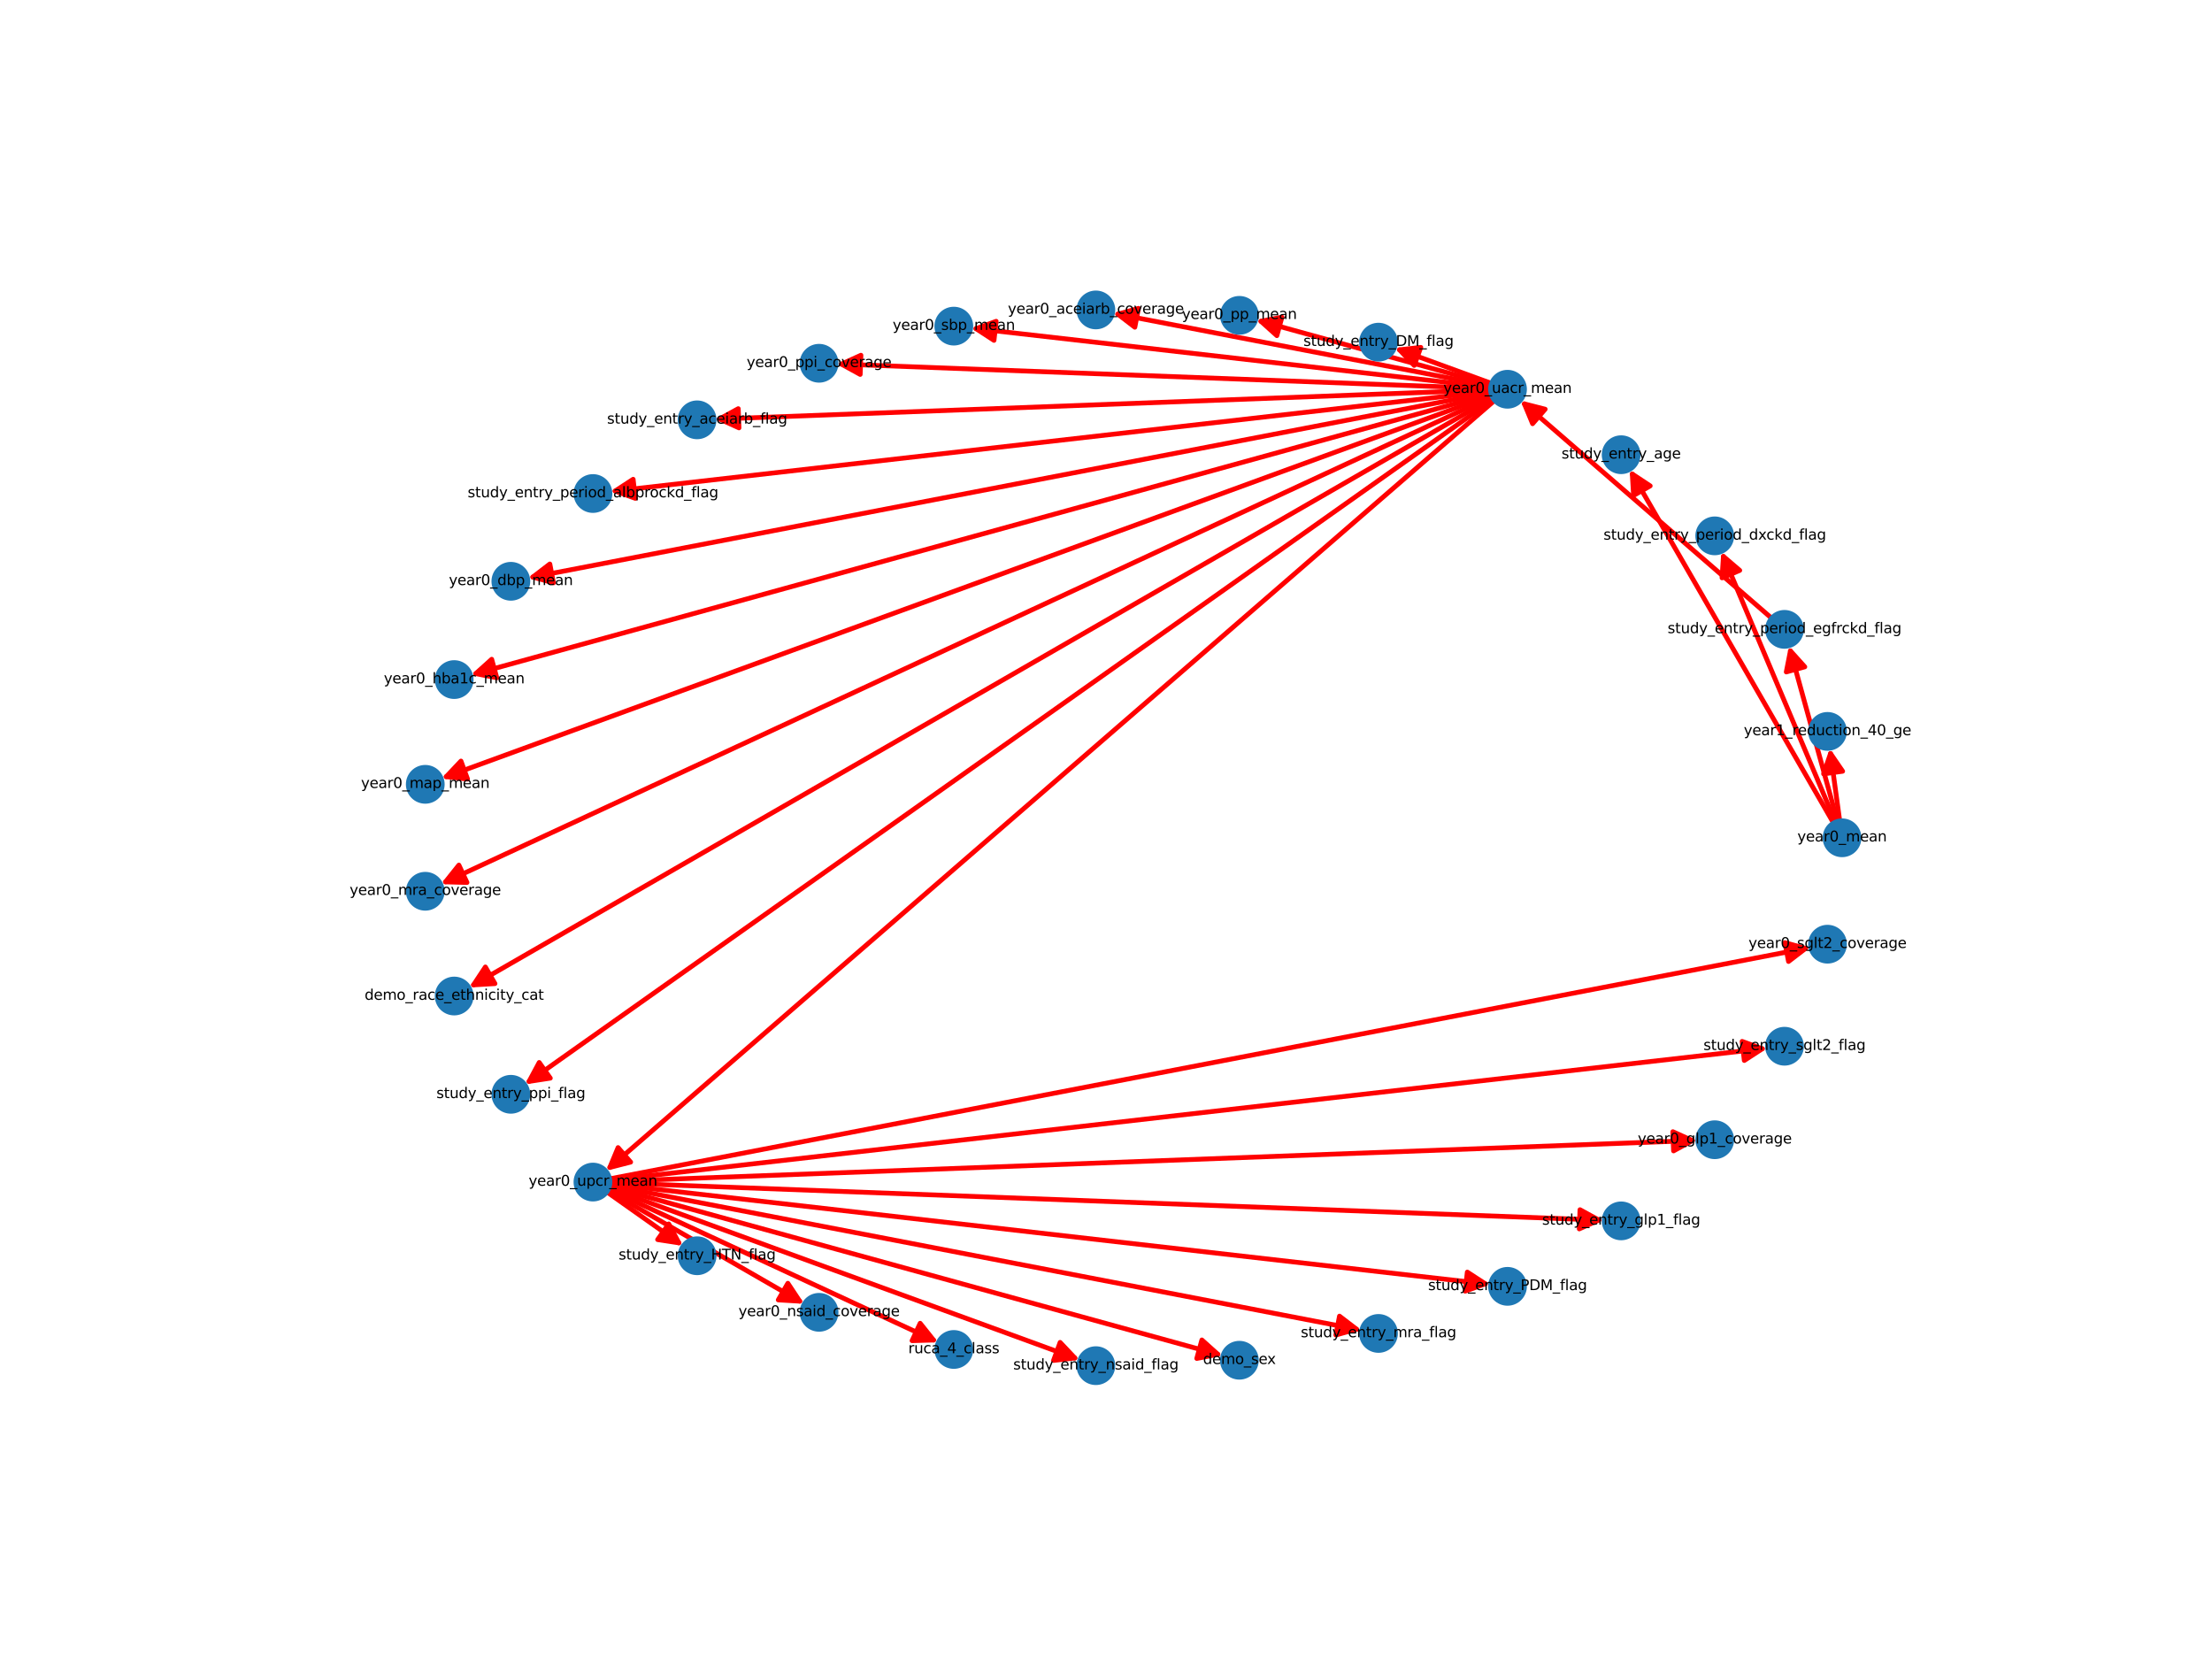 <?xml version="1.0" encoding="utf-8" standalone="no"?>
<!DOCTYPE svg PUBLIC "-//W3C//DTD SVG 1.1//EN"
  "http://www.w3.org/Graphics/SVG/1.1/DTD/svg11.dtd">
<svg height="345.6pt" version="1.1" viewBox="0 0 460.8 345.6" width="460.8pt" xmlns="http://www.w3.org/2000/svg" xmlns:xlink="http://www.w3.org/1999/xlink">
 <defs>
  <style type="text/css">*{stroke-linecap:butt;stroke-linejoin:round;}</style>
 </defs>
 <g id="figure_1">
  <g id="patch_1">
   <path d="M 0 345.6 
L 460.8 345.6 
L 460.8 0 
L 0 0 
z
" style="fill:#ffffff;"/>
  </g>
  <g id="axes_1">
   <g id="patch_2">
    <path clip-path="url(#pa33ddea722)" d="M 383.251 171.024 
Q 382.216 163.446 381.332 156.975 
" style="fill:none;stroke:#ff0000;stroke-linecap:round;"/>
    <path clip-path="url(#pa33ddea722)" d="M 379.892 161.209 
L 381.332 156.975 
L 383.855 160.668 
L 379.892 161.209 
z
" style="fill:#ff0000;stroke:#ff0000;stroke-linecap:round;"/>
   </g>
   <g id="patch_3">
    <path clip-path="url(#pa33ddea722)" d="M 382.79 171.123 
Q 377.735 152.819 372.978 135.592 
" style="fill:none;stroke:#ff0000;stroke-linecap:round;"/>
    <path clip-path="url(#pa33ddea722)" d="M 372.115 139.98 
L 372.978 135.592 
L 375.971 138.916 
L 372.115 139.98 
z
" style="fill:#ff0000;stroke:#ff0000;stroke-linecap:round;"/>
   </g>
   <g id="patch_4">
    <path clip-path="url(#pa33ddea722)" d="M 382.356 171.269 
Q 370.471 143.078 359.02 115.917 
" style="fill:none;stroke:#ff0000;stroke-linecap:round;"/>
    <path clip-path="url(#pa33ddea722)" d="M 358.731 120.379 
L 359.02 115.917 
L 362.417 118.826 
L 358.731 120.379 
z
" style="fill:#ff0000;stroke:#ff0000;stroke-linecap:round;"/>
   </g>
   <g id="patch_5">
    <path clip-path="url(#pa33ddea722)" d="M 381.965 171.467 
Q 360.722 134.626 340.037 98.754 
" style="fill:none;stroke:#ff0000;stroke-linecap:round;"/>
    <path clip-path="url(#pa33ddea722)" d="M 340.302 103.218 
L 340.037 98.754 
L 343.767 101.22 
L 340.302 103.218 
z
" style="fill:#ff0000;stroke:#ff0000;stroke-linecap:round;"/>
   </g>
   <g id="patch_6">
    <path clip-path="url(#pa33ddea722)" d="M 369.067 128.79 
Q 342.889 106.097 317.555 84.135 
" style="fill:none;stroke:#ff0000;stroke-linecap:round;"/>
    <path clip-path="url(#pa33ddea722)" d="M 319.268 88.266 
L 317.555 84.135 
L 321.888 85.244 
L 319.268 88.266 
z
" style="fill:#ff0000;stroke:#ff0000;stroke-linecap:round;"/>
   </g>
   <g id="patch_7">
    <path clip-path="url(#pa33ddea722)" d="M 310.717 79.875 
Q 300.601 76.182 291.535 72.872 
" style="fill:none;stroke:#ff0000;stroke-linecap:round;"/>
    <path clip-path="url(#pa33ddea722)" d="M 294.607 76.123 
L 291.535 72.872 
L 295.978 72.365 
L 294.607 76.123 
z
" style="fill:#ff0000;stroke:#ff0000;stroke-linecap:round;"/>
   </g>
   <g id="patch_8">
    <path clip-path="url(#pa33ddea722)" d="M 310.635 80.149 
Q 286.114 73.391 262.671 66.93 
" style="fill:none;stroke:#ff0000;stroke-linecap:round;"/>
    <path clip-path="url(#pa33ddea722)" d="M 265.996 69.92 
L 262.671 66.93 
L 267.059 66.064 
L 265.996 69.92 
z
" style="fill:#ff0000;stroke:#ff0000;stroke-linecap:round;"/>
   </g>
   <g id="patch_9">
    <path clip-path="url(#pa33ddea722)" d="M 310.568 80.419 
Q 271.164 72.826 232.857 65.445 
" style="fill:none;stroke:#ff0000;stroke-linecap:round;"/>
    <path clip-path="url(#pa33ddea722)" d="M 236.407 68.166 
L 232.857 65.445 
L 237.164 64.238 
L 236.407 68.166 
z
" style="fill:#ff0000;stroke:#ff0000;stroke-linecap:round;"/>
   </g>
   <g id="patch_10">
    <path clip-path="url(#pa33ddea722)" d="M 310.531 80.688 
Q 256.37 74.513 203.319 68.465 
" style="fill:none;stroke:#ff0000;stroke-linecap:round;"/>
    <path clip-path="url(#pa33ddea722)" d="M 207.067 70.905 
L 203.319 68.465 
L 207.52 66.931 
L 207.067 70.905 
z
" style="fill:#ff0000;stroke:#ff0000;stroke-linecap:round;"/>
   </g>
   <g id="patch_11">
    <path clip-path="url(#pa33ddea722)" d="M 310.509 80.955 
Q 242.332 78.382 175.272 75.851 
" style="fill:none;stroke:#ff0000;stroke-linecap:round;"/>
    <path clip-path="url(#pa33ddea722)" d="M 179.194 78 
L 175.272 75.851 
L 179.344 74.003 
L 179.194 78 
z
" style="fill:#ff0000;stroke:#ff0000;stroke-linecap:round;"/>
   </g>
   <g id="patch_12">
    <path clip-path="url(#pa33ddea722)" d="M 310.509 81.221 
Q 229.631 84.274 149.87 87.284 
" style="fill:none;stroke:#ff0000;stroke-linecap:round;"/>
    <path clip-path="url(#pa33ddea722)" d="M 153.943 89.132 
L 149.87 87.284 
L 153.792 85.135 
L 153.943 89.132 
z
" style="fill:#ff0000;stroke:#ff0000;stroke-linecap:round;"/>
   </g>
   <g id="patch_13">
    <path clip-path="url(#pa33ddea722)" d="M 310.526 81.489 
Q 218.78 91.948 128.146 102.282 
" style="fill:none;stroke:#ff0000;stroke-linecap:round;"/>
    <path clip-path="url(#pa33ddea722)" d="M 132.347 103.816 
L 128.146 102.282 
L 131.894 99.841 
L 132.347 103.816 
z
" style="fill:#ff0000;stroke:#ff0000;stroke-linecap:round;"/>
   </g>
   <g id="patch_14">
    <path clip-path="url(#pa33ddea722)" d="M 310.572 81.756 
Q 210.233 101.091 110.992 120.213 
" style="fill:none;stroke:#ff0000;stroke-linecap:round;"/>
    <path clip-path="url(#pa33ddea722)" d="M 115.298 121.42 
L 110.992 120.213 
L 114.542 117.492 
L 115.298 121.42 
z
" style="fill:#ff0000;stroke:#ff0000;stroke-linecap:round;"/>
   </g>
   <g id="patch_15">
    <path clip-path="url(#pa33ddea722)" d="M 310.629 82.028 
Q 204.328 111.327 99.105 140.329 
" style="fill:none;stroke:#ff0000;stroke-linecap:round;"/>
    <path clip-path="url(#pa33ddea722)" d="M 103.493 141.195 
L 99.105 140.329 
L 102.43 137.338 
L 103.493 141.195 
z
" style="fill:#ff0000;stroke:#ff0000;stroke-linecap:round;"/>
   </g>
   <g id="patch_16">
    <path clip-path="url(#pa33ddea722)" d="M 310.721 82.3 
Q 201.314 122.239 92.958 161.794 
" style="fill:none;stroke:#ff0000;stroke-linecap:round;"/>
    <path clip-path="url(#pa33ddea722)" d="M 97.402 162.301 
L 92.958 161.794 
L 96.03 158.544 
L 97.402 162.301 
z
" style="fill:#ff0000;stroke:#ff0000;stroke-linecap:round;"/>
   </g>
   <g id="patch_17">
    <path clip-path="url(#pa33ddea722)" d="M 310.831 82.577 
Q 201.313 133.379 92.809 183.71 
" style="fill:none;stroke:#ff0000;stroke-linecap:round;"/>
    <path clip-path="url(#pa33ddea722)" d="M 97.279 183.841 
L 92.809 183.71 
L 95.596 180.213 
L 97.279 183.841 
z
" style="fill:#ff0000;stroke:#ff0000;stroke-linecap:round;"/>
   </g>
   <g id="patch_18">
    <path clip-path="url(#pa33ddea722)" d="M 310.977 82.853 
Q 204.327 144.29 98.645 205.168 
" style="fill:none;stroke:#ff0000;stroke-linecap:round;"/>
    <path clip-path="url(#pa33ddea722)" d="M 103.109 204.905 
L 98.645 205.168 
L 101.113 201.439 
L 103.109 204.905 
z
" style="fill:#ff0000;stroke:#ff0000;stroke-linecap:round;"/>
   </g>
   <g id="patch_19">
    <path clip-path="url(#pa33ddea722)" d="M 311.155 83.13 
Q 210.23 154.526 110.217 225.277 
" style="fill:none;stroke:#ff0000;stroke-linecap:round;"/>
    <path clip-path="url(#pa33ddea722)" d="M 114.638 224.599 
L 110.217 225.277 
L 112.328 221.334 
L 114.638 224.599 
z
" style="fill:#ff0000;stroke:#ff0000;stroke-linecap:round;"/>
   </g>
   <g id="patch_20">
    <path clip-path="url(#pa33ddea722)" d="M 311.369 83.404 
Q 218.783 163.667 127.041 243.197 
" style="fill:none;stroke:#ff0000;stroke-linecap:round;"/>
    <path clip-path="url(#pa33ddea722)" d="M 131.374 242.088 
L 127.041 243.197 
L 128.754 239.065 
L 131.374 242.088 
z
" style="fill:#ff0000;stroke:#ff0000;stroke-linecap:round;"/>
   </g>
   <g id="patch_21">
    <path clip-path="url(#pa33ddea722)" d="M 126.407 248.288 
Q 134.37 253.921 141.42 258.909 
" style="fill:none;stroke:#ff0000;stroke-linecap:round;"/>
    <path clip-path="url(#pa33ddea722)" d="M 139.31 254.966 
L 141.42 258.909 
L 137 258.231 
L 139.31 254.966 
z
" style="fill:#ff0000;stroke:#ff0000;stroke-linecap:round;"/>
   </g>
   <g id="patch_22">
    <path clip-path="url(#pa33ddea722)" d="M 126.584 248.011 
Q 147.073 259.814 166.594 271.059 
" style="fill:none;stroke:#ff0000;stroke-linecap:round;"/>
    <path clip-path="url(#pa33ddea722)" d="M 164.126 267.329 
L 166.594 271.059 
L 162.129 270.795 
L 164.126 267.329 
z
" style="fill:#ff0000;stroke:#ff0000;stroke-linecap:round;"/>
   </g>
   <g id="patch_23">
    <path clip-path="url(#pa33ddea722)" d="M 126.732 247.736 
Q 161.109 263.682 194.471 279.158 
" style="fill:none;stroke:#ff0000;stroke-linecap:round;"/>
    <path clip-path="url(#pa33ddea722)" d="M 191.684 275.661 
L 194.471 279.158 
L 190.001 279.289 
L 191.684 275.661 
z
" style="fill:#ff0000;stroke:#ff0000;stroke-linecap:round;"/>
   </g>
   <g id="patch_24">
    <path clip-path="url(#pa33ddea722)" d="M 126.844 247.46 
Q 175.905 265.37 223.915 282.896 
" style="fill:none;stroke:#ff0000;stroke-linecap:round;"/>
    <path clip-path="url(#pa33ddea722)" d="M 220.843 279.645 
L 223.915 282.896 
L 219.472 283.403 
L 220.843 279.645 
z
" style="fill:#ff0000;stroke:#ff0000;stroke-linecap:round;"/>
   </g>
   <g id="patch_25">
    <path clip-path="url(#pa33ddea722)" d="M 126.929 247.186 
Q 190.852 264.805 253.698 282.127 
" style="fill:none;stroke:#ff0000;stroke-linecap:round;"/>
    <path clip-path="url(#pa33ddea722)" d="M 250.373 279.136 
L 253.698 282.127 
L 249.31 282.992 
L 250.373 279.136 
z
" style="fill:#ff0000;stroke:#ff0000;stroke-linecap:round;"/>
   </g>
   <g id="patch_26">
    <path clip-path="url(#pa33ddea722)" d="M 126.996 246.917 
Q 205.342 262.013 282.591 276.898 
" style="fill:none;stroke:#ff0000;stroke-linecap:round;"/>
    <path clip-path="url(#pa33ddea722)" d="M 279.042 274.177 
L 282.591 276.898 
L 278.285 278.105 
L 279.042 274.177 
z
" style="fill:#ff0000;stroke:#ff0000;stroke-linecap:round;"/>
   </g>
   <g id="patch_27">
    <path clip-path="url(#pa33ddea722)" d="M 127.037 246.648 
Q 218.782 257.108 309.417 267.441 
" style="fill:none;stroke:#ff0000;stroke-linecap:round;"/>
    <path clip-path="url(#pa33ddea722)" d="M 305.669 265.001 
L 309.417 267.441 
L 305.216 268.975 
L 305.669 265.001 
z
" style="fill:#ff0000;stroke:#ff0000;stroke-linecap:round;"/>
   </g>
   <g id="patch_28">
    <path clip-path="url(#pa33ddea722)" d="M 127.055 246.381 
Q 230.618 250.289 333.063 254.156 
" style="fill:none;stroke:#ff0000;stroke-linecap:round;"/>
    <path clip-path="url(#pa33ddea722)" d="M 329.141 252.006 
L 333.063 254.156 
L 328.991 256.004 
L 329.141 252.006 
z
" style="fill:#ff0000;stroke:#ff0000;stroke-linecap:round;"/>
   </g>
   <g id="patch_29">
    <path clip-path="url(#pa33ddea722)" d="M 127.056 246.114 
Q 240.366 241.837 352.559 237.603 
" style="fill:none;stroke:#ff0000;stroke-linecap:round;"/>
    <path clip-path="url(#pa33ddea722)" d="M 348.486 235.755 
L 352.559 237.603 
L 348.637 239.753 
L 348.486 235.755 
z
" style="fill:#ff0000;stroke:#ff0000;stroke-linecap:round;"/>
   </g>
   <g id="patch_30">
    <path clip-path="url(#pa33ddea722)" d="M 127.033 245.847 
Q 247.63 232.098 367.116 218.476 
" style="fill:none;stroke:#ff0000;stroke-linecap:round;"/>
    <path clip-path="url(#pa33ddea722)" d="M 362.915 216.942 
L 367.116 218.476 
L 363.368 220.916 
L 362.915 216.942 
z
" style="fill:#ff0000;stroke:#ff0000;stroke-linecap:round;"/>
   </g>
   <g id="patch_31">
    <path clip-path="url(#pa33ddea722)" d="M 126.995 245.578 
Q 252.112 221.47 376.131 197.573 
" style="fill:none;stroke:#ff0000;stroke-linecap:round;"/>
    <path clip-path="url(#pa33ddea722)" d="M 371.825 196.366 
L 376.131 197.573 
L 372.582 200.293 
L 371.825 196.366 
z
" style="fill:#ff0000;stroke:#ff0000;stroke-linecap:round;"/>
   </g>
   <g id="PathCollection_1">
    <defs>
     <path d="M 0 3.536 
C 0.938 3.536 1.837 3.163 2.5 2.5 
C 3.163 1.837 3.536 0.938 3.536 0 
C 3.536 -0.938 3.163 -1.837 2.5 -2.5 
C 1.837 -3.163 0.938 -3.536 0 -3.536 
C -0.938 -3.536 -1.837 -3.163 -2.5 -2.5 
C -3.163 -1.837 -3.536 -0.938 -3.536 0 
C -3.536 0.938 -3.163 1.837 -2.5 2.5 
C -1.837 3.163 -0.938 3.536 0 3.536 
z
" id="m5121004bc6" style="stroke:#1f78b4;"/>
    </defs>
    <g clip-path="url(#pa33ddea722)">
     <use style="fill:#1f78b4;stroke:#1f78b4;" x="383.73" xlink:href="#m5121004bc6" y="174.528"/>
     <use style="fill:#1f78b4;stroke:#1f78b4;" x="380.702" xlink:href="#m5121004bc6" y="152.364"/>
     <use style="fill:#1f78b4;stroke:#1f78b4;" x="371.74" xlink:href="#m5121004bc6" y="131.107"/>
     <use style="fill:#1f78b4;stroke:#1f78b4;" x="357.212" xlink:href="#m5121004bc6" y="111.629"/>
     <use style="fill:#1f78b4;stroke:#1f78b4;" x="337.713" xlink:href="#m5121004bc6" y="94.725"/>
     <use style="fill:#1f78b4;stroke:#1f78b4;" x="314.041" xlink:href="#m5121004bc6" y="81.088"/>
     <use style="fill:#1f78b4;stroke:#1f78b4;" x="287.164" xlink:href="#m5121004bc6" y="71.277"/>
     <use style="fill:#1f78b4;stroke:#1f78b4;" x="258.184" xlink:href="#m5121004bc6" y="65.693"/>
     <use style="fill:#1f78b4;stroke:#1f78b4;" x="228.287" xlink:href="#m5121004bc6" y="64.564"/>
     <use style="fill:#1f78b4;stroke:#1f78b4;" x="198.696" xlink:href="#m5121004bc6" y="67.938"/>
     <use style="fill:#1f78b4;stroke:#1f78b4;" x="170.624" xlink:href="#m5121004bc6" y="75.675"/>
     <use style="fill:#1f78b4;stroke:#1f78b4;" x="145.219" xlink:href="#m5121004bc6" y="87.46"/>
     <use style="fill:#1f78b4;stroke:#1f78b4;" x="123.522" xlink:href="#m5121004bc6" y="102.809"/>
     <use style="fill:#1f78b4;stroke:#1f78b4;" x="106.421" xlink:href="#m5121004bc6" y="121.094"/>
     <use style="fill:#1f78b4;stroke:#1f78b4;" x="94.616" xlink:href="#m5121004bc6" y="141.567"/>
     <use style="fill:#1f78b4;stroke:#1f78b4;" x="88.59" xlink:href="#m5121004bc6" y="163.389"/>
     <use style="fill:#1f78b4;stroke:#1f78b4;" x="88.59" xlink:href="#m5121004bc6" y="185.667"/>
     <use style="fill:#1f78b4;stroke:#1f78b4;" x="94.616" xlink:href="#m5121004bc6" y="207.489"/>
     <use style="fill:#1f78b4;stroke:#1f78b4;" x="106.421" xlink:href="#m5121004bc6" y="227.962"/>
     <use style="fill:#1f78b4;stroke:#1f78b4;" x="123.522" xlink:href="#m5121004bc6" y="246.247"/>
     <use style="fill:#1f78b4;stroke:#1f78b4;" x="145.22" xlink:href="#m5121004bc6" y="261.596"/>
     <use style="fill:#1f78b4;stroke:#1f78b4;" x="170.624" xlink:href="#m5121004bc6" y="273.381"/>
     <use style="fill:#1f78b4;stroke:#1f78b4;" x="198.696" xlink:href="#m5121004bc6" y="281.118"/>
     <use style="fill:#1f78b4;stroke:#1f78b4;" x="228.287" xlink:href="#m5121004bc6" y="284.492"/>
     <use style="fill:#1f78b4;stroke:#1f78b4;" x="258.184" xlink:href="#m5121004bc6" y="283.363"/>
     <use style="fill:#1f78b4;stroke:#1f78b4;" x="287.164" xlink:href="#m5121004bc6" y="277.779"/>
     <use style="fill:#1f78b4;stroke:#1f78b4;" x="314.041" xlink:href="#m5121004bc6" y="267.968"/>
     <use style="fill:#1f78b4;stroke:#1f78b4;" x="337.713" xlink:href="#m5121004bc6" y="254.331"/>
     <use style="fill:#1f78b4;stroke:#1f78b4;" x="357.212" xlink:href="#m5121004bc6" y="237.427"/>
     <use style="fill:#1f78b4;stroke:#1f78b4;" x="371.74" xlink:href="#m5121004bc6" y="217.949"/>
     <use style="fill:#1f78b4;stroke:#1f78b4;" x="380.702" xlink:href="#m5121004bc6" y="196.692"/>
    </g>
   </g>
   <g id="text_1">
    <g clip-path="url(#pa33ddea722)">
     <!-- year0_mean -->
     <g transform="translate(374.425 175.288)scale(0.03 -0.03)">
      <defs>
       <path d="M 2059 -325 
Q 1816 -950 1584 -1140 
Q 1353 -1331 966 -1331 
L 506 -1331 
L 506 -850 
L 844 -850 
Q 1081 -850 1212 -737 
Q 1344 -625 1503 -206 
L 1606 56 
L 191 3500 
L 800 3500 
L 1894 763 
L 2988 3500 
L 3597 3500 
L 2059 -325 
z
" id="DejaVuSans-79" transform="scale(0.016)"/>
       <path d="M 3597 1894 
L 3597 1613 
L 953 1613 
Q 991 1019 1311 708 
Q 1631 397 2203 397 
Q 2534 397 2845 478 
Q 3156 559 3463 722 
L 3463 178 
Q 3153 47 2828 -22 
Q 2503 -91 2169 -91 
Q 1331 -91 842 396 
Q 353 884 353 1716 
Q 353 2575 817 3079 
Q 1281 3584 2069 3584 
Q 2775 3584 3186 3129 
Q 3597 2675 3597 1894 
z
M 3022 2063 
Q 3016 2534 2758 2815 
Q 2500 3097 2075 3097 
Q 1594 3097 1305 2825 
Q 1016 2553 972 2059 
L 3022 2063 
z
" id="DejaVuSans-65" transform="scale(0.016)"/>
       <path d="M 2194 1759 
Q 1497 1759 1228 1600 
Q 959 1441 959 1056 
Q 959 750 1161 570 
Q 1363 391 1709 391 
Q 2188 391 2477 730 
Q 2766 1069 2766 1631 
L 2766 1759 
L 2194 1759 
z
M 3341 1997 
L 3341 0 
L 2766 0 
L 2766 531 
Q 2569 213 2275 61 
Q 1981 -91 1556 -91 
Q 1019 -91 701 211 
Q 384 513 384 1019 
Q 384 1609 779 1909 
Q 1175 2209 1959 2209 
L 2766 2209 
L 2766 2266 
Q 2766 2663 2505 2880 
Q 2244 3097 1772 3097 
Q 1472 3097 1187 3025 
Q 903 2953 641 2809 
L 641 3341 
Q 956 3463 1253 3523 
Q 1550 3584 1831 3584 
Q 2591 3584 2966 3190 
Q 3341 2797 3341 1997 
z
" id="DejaVuSans-61" transform="scale(0.016)"/>
       <path d="M 2631 2963 
Q 2534 3019 2420 3045 
Q 2306 3072 2169 3072 
Q 1681 3072 1420 2755 
Q 1159 2438 1159 1844 
L 1159 0 
L 581 0 
L 581 3500 
L 1159 3500 
L 1159 2956 
Q 1341 3275 1631 3429 
Q 1922 3584 2338 3584 
Q 2397 3584 2469 3576 
Q 2541 3569 2628 3553 
L 2631 2963 
z
" id="DejaVuSans-72" transform="scale(0.016)"/>
       <path d="M 2034 4250 
Q 1547 4250 1301 3770 
Q 1056 3291 1056 2328 
Q 1056 1369 1301 889 
Q 1547 409 2034 409 
Q 2525 409 2770 889 
Q 3016 1369 3016 2328 
Q 3016 3291 2770 3770 
Q 2525 4250 2034 4250 
z
M 2034 4750 
Q 2819 4750 3233 4129 
Q 3647 3509 3647 2328 
Q 3647 1150 3233 529 
Q 2819 -91 2034 -91 
Q 1250 -91 836 529 
Q 422 1150 422 2328 
Q 422 3509 836 4129 
Q 1250 4750 2034 4750 
z
" id="DejaVuSans-30" transform="scale(0.016)"/>
       <path d="M 3263 -1063 
L 3263 -1509 
L -63 -1509 
L -63 -1063 
L 3263 -1063 
z
" id="DejaVuSans-5f" transform="scale(0.016)"/>
       <path d="M 3328 2828 
Q 3544 3216 3844 3400 
Q 4144 3584 4550 3584 
Q 5097 3584 5394 3201 
Q 5691 2819 5691 2113 
L 5691 0 
L 5113 0 
L 5113 2094 
Q 5113 2597 4934 2840 
Q 4756 3084 4391 3084 
Q 3944 3084 3684 2787 
Q 3425 2491 3425 1978 
L 3425 0 
L 2847 0 
L 2847 2094 
Q 2847 2600 2669 2842 
Q 2491 3084 2119 3084 
Q 1678 3084 1418 2786 
Q 1159 2488 1159 1978 
L 1159 0 
L 581 0 
L 581 3500 
L 1159 3500 
L 1159 2956 
Q 1356 3278 1631 3431 
Q 1906 3584 2284 3584 
Q 2666 3584 2933 3390 
Q 3200 3197 3328 2828 
z
" id="DejaVuSans-6d" transform="scale(0.016)"/>
       <path d="M 3513 2113 
L 3513 0 
L 2938 0 
L 2938 2094 
Q 2938 2591 2744 2837 
Q 2550 3084 2163 3084 
Q 1697 3084 1428 2787 
Q 1159 2491 1159 1978 
L 1159 0 
L 581 0 
L 581 3500 
L 1159 3500 
L 1159 2956 
Q 1366 3272 1645 3428 
Q 1925 3584 2291 3584 
Q 2894 3584 3203 3211 
Q 3513 2838 3513 2113 
z
" id="DejaVuSans-6e" transform="scale(0.016)"/>
      </defs>
      <use xlink:href="#DejaVuSans-79"/>
      <use x="59.18" xlink:href="#DejaVuSans-65"/>
      <use x="120.703" xlink:href="#DejaVuSans-61"/>
      <use x="181.982" xlink:href="#DejaVuSans-72"/>
      <use x="223.096" xlink:href="#DejaVuSans-30"/>
      <use x="286.719" xlink:href="#DejaVuSans-5f"/>
      <use x="336.719" xlink:href="#DejaVuSans-6d"/>
      <use x="434.131" xlink:href="#DejaVuSans-65"/>
      <use x="495.654" xlink:href="#DejaVuSans-61"/>
      <use x="556.934" xlink:href="#DejaVuSans-6e"/>
     </g>
    </g>
   </g>
   <g id="text_2">
    <g clip-path="url(#pa33ddea722)">
     <!-- year1_reduction_40_ge -->
     <g transform="translate(363.26 153.15)scale(0.03 -0.03)">
      <defs>
       <path d="M 794 531 
L 1825 531 
L 1825 4091 
L 703 3866 
L 703 4441 
L 1819 4666 
L 2450 4666 
L 2450 531 
L 3481 531 
L 3481 0 
L 794 0 
L 794 531 
z
" id="DejaVuSans-31" transform="scale(0.016)"/>
       <path d="M 2906 2969 
L 2906 4863 
L 3481 4863 
L 3481 0 
L 2906 0 
L 2906 525 
Q 2725 213 2448 61 
Q 2172 -91 1784 -91 
Q 1150 -91 751 415 
Q 353 922 353 1747 
Q 353 2572 751 3078 
Q 1150 3584 1784 3584 
Q 2172 3584 2448 3432 
Q 2725 3281 2906 2969 
z
M 947 1747 
Q 947 1113 1208 752 
Q 1469 391 1925 391 
Q 2381 391 2643 752 
Q 2906 1113 2906 1747 
Q 2906 2381 2643 2742 
Q 2381 3103 1925 3103 
Q 1469 3103 1208 2742 
Q 947 2381 947 1747 
z
" id="DejaVuSans-64" transform="scale(0.016)"/>
       <path d="M 544 1381 
L 544 3500 
L 1119 3500 
L 1119 1403 
Q 1119 906 1312 657 
Q 1506 409 1894 409 
Q 2359 409 2629 706 
Q 2900 1003 2900 1516 
L 2900 3500 
L 3475 3500 
L 3475 0 
L 2900 0 
L 2900 538 
Q 2691 219 2414 64 
Q 2138 -91 1772 -91 
Q 1169 -91 856 284 
Q 544 659 544 1381 
z
M 1991 3584 
L 1991 3584 
z
" id="DejaVuSans-75" transform="scale(0.016)"/>
       <path d="M 3122 3366 
L 3122 2828 
Q 2878 2963 2633 3030 
Q 2388 3097 2138 3097 
Q 1578 3097 1268 2742 
Q 959 2388 959 1747 
Q 959 1106 1268 751 
Q 1578 397 2138 397 
Q 2388 397 2633 464 
Q 2878 531 3122 666 
L 3122 134 
Q 2881 22 2623 -34 
Q 2366 -91 2075 -91 
Q 1284 -91 818 406 
Q 353 903 353 1747 
Q 353 2603 823 3093 
Q 1294 3584 2113 3584 
Q 2378 3584 2631 3529 
Q 2884 3475 3122 3366 
z
" id="DejaVuSans-63" transform="scale(0.016)"/>
       <path d="M 1172 4494 
L 1172 3500 
L 2356 3500 
L 2356 3053 
L 1172 3053 
L 1172 1153 
Q 1172 725 1289 603 
Q 1406 481 1766 481 
L 2356 481 
L 2356 0 
L 1766 0 
Q 1100 0 847 248 
Q 594 497 594 1153 
L 594 3053 
L 172 3053 
L 172 3500 
L 594 3500 
L 594 4494 
L 1172 4494 
z
" id="DejaVuSans-74" transform="scale(0.016)"/>
       <path d="M 603 3500 
L 1178 3500 
L 1178 0 
L 603 0 
L 603 3500 
z
M 603 4863 
L 1178 4863 
L 1178 4134 
L 603 4134 
L 603 4863 
z
" id="DejaVuSans-69" transform="scale(0.016)"/>
       <path d="M 1959 3097 
Q 1497 3097 1228 2736 
Q 959 2375 959 1747 
Q 959 1119 1226 758 
Q 1494 397 1959 397 
Q 2419 397 2687 759 
Q 2956 1122 2956 1747 
Q 2956 2369 2687 2733 
Q 2419 3097 1959 3097 
z
M 1959 3584 
Q 2709 3584 3137 3096 
Q 3566 2609 3566 1747 
Q 3566 888 3137 398 
Q 2709 -91 1959 -91 
Q 1206 -91 779 398 
Q 353 888 353 1747 
Q 353 2609 779 3096 
Q 1206 3584 1959 3584 
z
" id="DejaVuSans-6f" transform="scale(0.016)"/>
       <path d="M 2419 4116 
L 825 1625 
L 2419 1625 
L 2419 4116 
z
M 2253 4666 
L 3047 4666 
L 3047 1625 
L 3713 1625 
L 3713 1100 
L 3047 1100 
L 3047 0 
L 2419 0 
L 2419 1100 
L 313 1100 
L 313 1709 
L 2253 4666 
z
" id="DejaVuSans-34" transform="scale(0.016)"/>
       <path d="M 2906 1791 
Q 2906 2416 2648 2759 
Q 2391 3103 1925 3103 
Q 1463 3103 1205 2759 
Q 947 2416 947 1791 
Q 947 1169 1205 825 
Q 1463 481 1925 481 
Q 2391 481 2648 825 
Q 2906 1169 2906 1791 
z
M 3481 434 
Q 3481 -459 3084 -895 
Q 2688 -1331 1869 -1331 
Q 1566 -1331 1297 -1286 
Q 1028 -1241 775 -1147 
L 775 -588 
Q 1028 -725 1275 -790 
Q 1522 -856 1778 -856 
Q 2344 -856 2625 -561 
Q 2906 -266 2906 331 
L 2906 616 
Q 2728 306 2450 153 
Q 2172 0 1784 0 
Q 1141 0 747 490 
Q 353 981 353 1791 
Q 353 2603 747 3093 
Q 1141 3584 1784 3584 
Q 2172 3584 2450 3431 
Q 2728 3278 2906 2969 
L 2906 3500 
L 3481 3500 
L 3481 434 
z
" id="DejaVuSans-67" transform="scale(0.016)"/>
      </defs>
      <use xlink:href="#DejaVuSans-79"/>
      <use x="59.18" xlink:href="#DejaVuSans-65"/>
      <use x="120.703" xlink:href="#DejaVuSans-61"/>
      <use x="181.982" xlink:href="#DejaVuSans-72"/>
      <use x="223.096" xlink:href="#DejaVuSans-31"/>
      <use x="286.719" xlink:href="#DejaVuSans-5f"/>
      <use x="336.719" xlink:href="#DejaVuSans-72"/>
      <use x="375.582" xlink:href="#DejaVuSans-65"/>
      <use x="437.105" xlink:href="#DejaVuSans-64"/>
      <use x="500.582" xlink:href="#DejaVuSans-75"/>
      <use x="563.961" xlink:href="#DejaVuSans-63"/>
      <use x="618.941" xlink:href="#DejaVuSans-74"/>
      <use x="658.15" xlink:href="#DejaVuSans-69"/>
      <use x="685.934" xlink:href="#DejaVuSans-6f"/>
      <use x="747.115" xlink:href="#DejaVuSans-6e"/>
      <use x="810.494" xlink:href="#DejaVuSans-5f"/>
      <use x="860.494" xlink:href="#DejaVuSans-34"/>
      <use x="924.117" xlink:href="#DejaVuSans-30"/>
      <use x="987.74" xlink:href="#DejaVuSans-5f"/>
      <use x="1037.74" xlink:href="#DejaVuSans-67"/>
      <use x="1101.217" xlink:href="#DejaVuSans-65"/>
     </g>
    </g>
   </g>
   <g id="text_3">
    <g clip-path="url(#pa33ddea722)">
     <!-- study_entry_period_egfrckd_flag -->
     <g transform="translate(347.387 131.894)scale(0.03 -0.03)">
      <defs>
       <path d="M 2834 3397 
L 2834 2853 
Q 2591 2978 2328 3040 
Q 2066 3103 1784 3103 
Q 1356 3103 1142 2972 
Q 928 2841 928 2578 
Q 928 2378 1081 2264 
Q 1234 2150 1697 2047 
L 1894 2003 
Q 2506 1872 2764 1633 
Q 3022 1394 3022 966 
Q 3022 478 2636 193 
Q 2250 -91 1575 -91 
Q 1294 -91 989 -36 
Q 684 19 347 128 
L 347 722 
Q 666 556 975 473 
Q 1284 391 1588 391 
Q 1994 391 2212 530 
Q 2431 669 2431 922 
Q 2431 1156 2273 1281 
Q 2116 1406 1581 1522 
L 1381 1569 
Q 847 1681 609 1914 
Q 372 2147 372 2553 
Q 372 3047 722 3315 
Q 1072 3584 1716 3584 
Q 2034 3584 2315 3537 
Q 2597 3491 2834 3397 
z
" id="DejaVuSans-73" transform="scale(0.016)"/>
       <path d="M 1159 525 
L 1159 -1331 
L 581 -1331 
L 581 3500 
L 1159 3500 
L 1159 2969 
Q 1341 3281 1617 3432 
Q 1894 3584 2278 3584 
Q 2916 3584 3314 3078 
Q 3713 2572 3713 1747 
Q 3713 922 3314 415 
Q 2916 -91 2278 -91 
Q 1894 -91 1617 61 
Q 1341 213 1159 525 
z
M 3116 1747 
Q 3116 2381 2855 2742 
Q 2594 3103 2138 3103 
Q 1681 3103 1420 2742 
Q 1159 2381 1159 1747 
Q 1159 1113 1420 752 
Q 1681 391 2138 391 
Q 2594 391 2855 752 
Q 3116 1113 3116 1747 
z
" id="DejaVuSans-70" transform="scale(0.016)"/>
       <path d="M 2375 4863 
L 2375 4384 
L 1825 4384 
Q 1516 4384 1395 4259 
Q 1275 4134 1275 3809 
L 1275 3500 
L 2222 3500 
L 2222 3053 
L 1275 3053 
L 1275 0 
L 697 0 
L 697 3053 
L 147 3053 
L 147 3500 
L 697 3500 
L 697 3744 
Q 697 4328 969 4595 
Q 1241 4863 1831 4863 
L 2375 4863 
z
" id="DejaVuSans-66" transform="scale(0.016)"/>
       <path d="M 581 4863 
L 1159 4863 
L 1159 1991 
L 2875 3500 
L 3609 3500 
L 1753 1863 
L 3688 0 
L 2938 0 
L 1159 1709 
L 1159 0 
L 581 0 
L 581 4863 
z
" id="DejaVuSans-6b" transform="scale(0.016)"/>
       <path d="M 603 4863 
L 1178 4863 
L 1178 0 
L 603 0 
L 603 4863 
z
" id="DejaVuSans-6c" transform="scale(0.016)"/>
      </defs>
      <use xlink:href="#DejaVuSans-73"/>
      <use x="52.1" xlink:href="#DejaVuSans-74"/>
      <use x="91.309" xlink:href="#DejaVuSans-75"/>
      <use x="154.688" xlink:href="#DejaVuSans-64"/>
      <use x="218.164" xlink:href="#DejaVuSans-79"/>
      <use x="277.344" xlink:href="#DejaVuSans-5f"/>
      <use x="327.344" xlink:href="#DejaVuSans-65"/>
      <use x="388.867" xlink:href="#DejaVuSans-6e"/>
      <use x="452.246" xlink:href="#DejaVuSans-74"/>
      <use x="491.455" xlink:href="#DejaVuSans-72"/>
      <use x="532.568" xlink:href="#DejaVuSans-79"/>
      <use x="591.748" xlink:href="#DejaVuSans-5f"/>
      <use x="641.748" xlink:href="#DejaVuSans-70"/>
      <use x="705.225" xlink:href="#DejaVuSans-65"/>
      <use x="766.748" xlink:href="#DejaVuSans-72"/>
      <use x="807.861" xlink:href="#DejaVuSans-69"/>
      <use x="835.645" xlink:href="#DejaVuSans-6f"/>
      <use x="896.826" xlink:href="#DejaVuSans-64"/>
      <use x="960.303" xlink:href="#DejaVuSans-5f"/>
      <use x="1010.303" xlink:href="#DejaVuSans-65"/>
      <use x="1071.826" xlink:href="#DejaVuSans-67"/>
      <use x="1135.303" xlink:href="#DejaVuSans-66"/>
      <use x="1170.508" xlink:href="#DejaVuSans-72"/>
      <use x="1209.371" xlink:href="#DejaVuSans-63"/>
      <use x="1264.352" xlink:href="#DejaVuSans-6b"/>
      <use x="1322.262" xlink:href="#DejaVuSans-64"/>
      <use x="1385.738" xlink:href="#DejaVuSans-5f"/>
      <use x="1435.738" xlink:href="#DejaVuSans-66"/>
      <use x="1470.943" xlink:href="#DejaVuSans-6c"/>
      <use x="1498.727" xlink:href="#DejaVuSans-61"/>
      <use x="1560.006" xlink:href="#DejaVuSans-67"/>
     </g>
    </g>
   </g>
   <g id="text_4">
    <g clip-path="url(#pa33ddea722)">
     <!-- study_entry_period_dxckd_flag -->
     <g transform="translate(334.032 112.415)scale(0.03 -0.03)">
      <defs>
       <path d="M 3513 3500 
L 2247 1797 
L 3578 0 
L 2900 0 
L 1881 1375 
L 863 0 
L 184 0 
L 1544 1831 
L 300 3500 
L 978 3500 
L 1906 2253 
L 2834 3500 
L 3513 3500 
z
" id="DejaVuSans-78" transform="scale(0.016)"/>
      </defs>
      <use xlink:href="#DejaVuSans-73"/>
      <use x="52.1" xlink:href="#DejaVuSans-74"/>
      <use x="91.309" xlink:href="#DejaVuSans-75"/>
      <use x="154.688" xlink:href="#DejaVuSans-64"/>
      <use x="218.164" xlink:href="#DejaVuSans-79"/>
      <use x="277.344" xlink:href="#DejaVuSans-5f"/>
      <use x="327.344" xlink:href="#DejaVuSans-65"/>
      <use x="388.867" xlink:href="#DejaVuSans-6e"/>
      <use x="452.246" xlink:href="#DejaVuSans-74"/>
      <use x="491.455" xlink:href="#DejaVuSans-72"/>
      <use x="532.568" xlink:href="#DejaVuSans-79"/>
      <use x="591.748" xlink:href="#DejaVuSans-5f"/>
      <use x="641.748" xlink:href="#DejaVuSans-70"/>
      <use x="705.225" xlink:href="#DejaVuSans-65"/>
      <use x="766.748" xlink:href="#DejaVuSans-72"/>
      <use x="807.861" xlink:href="#DejaVuSans-69"/>
      <use x="835.645" xlink:href="#DejaVuSans-6f"/>
      <use x="896.826" xlink:href="#DejaVuSans-64"/>
      <use x="960.303" xlink:href="#DejaVuSans-5f"/>
      <use x="1010.303" xlink:href="#DejaVuSans-64"/>
      <use x="1073.779" xlink:href="#DejaVuSans-78"/>
      <use x="1131.209" xlink:href="#DejaVuSans-63"/>
      <use x="1186.189" xlink:href="#DejaVuSans-6b"/>
      <use x="1244.1" xlink:href="#DejaVuSans-64"/>
      <use x="1307.576" xlink:href="#DejaVuSans-5f"/>
      <use x="1357.576" xlink:href="#DejaVuSans-66"/>
      <use x="1392.781" xlink:href="#DejaVuSans-6c"/>
      <use x="1420.564" xlink:href="#DejaVuSans-61"/>
      <use x="1481.844" xlink:href="#DejaVuSans-67"/>
     </g>
    </g>
   </g>
   <g id="text_5">
    <g clip-path="url(#pa33ddea722)">
     <!-- study_entry_age -->
     <g transform="translate(325.292 95.511)scale(0.03 -0.03)">
      <use xlink:href="#DejaVuSans-73"/>
      <use x="52.1" xlink:href="#DejaVuSans-74"/>
      <use x="91.309" xlink:href="#DejaVuSans-75"/>
      <use x="154.688" xlink:href="#DejaVuSans-64"/>
      <use x="218.164" xlink:href="#DejaVuSans-79"/>
      <use x="277.344" xlink:href="#DejaVuSans-5f"/>
      <use x="327.344" xlink:href="#DejaVuSans-65"/>
      <use x="388.867" xlink:href="#DejaVuSans-6e"/>
      <use x="452.246" xlink:href="#DejaVuSans-74"/>
      <use x="491.455" xlink:href="#DejaVuSans-72"/>
      <use x="532.568" xlink:href="#DejaVuSans-79"/>
      <use x="591.748" xlink:href="#DejaVuSans-5f"/>
      <use x="641.748" xlink:href="#DejaVuSans-61"/>
      <use x="703.027" xlink:href="#DejaVuSans-67"/>
      <use x="766.504" xlink:href="#DejaVuSans-65"/>
     </g>
    </g>
   </g>
   <g id="text_6">
    <g clip-path="url(#pa33ddea722)">
     <!-- year0_uacr_mean -->
     <g transform="translate(300.674 81.848)scale(0.03 -0.03)">
      <use xlink:href="#DejaVuSans-79"/>
      <use x="59.18" xlink:href="#DejaVuSans-65"/>
      <use x="120.703" xlink:href="#DejaVuSans-61"/>
      <use x="181.982" xlink:href="#DejaVuSans-72"/>
      <use x="223.096" xlink:href="#DejaVuSans-30"/>
      <use x="286.719" xlink:href="#DejaVuSans-5f"/>
      <use x="336.719" xlink:href="#DejaVuSans-75"/>
      <use x="400.098" xlink:href="#DejaVuSans-61"/>
      <use x="461.377" xlink:href="#DejaVuSans-63"/>
      <use x="516.357" xlink:href="#DejaVuSans-72"/>
      <use x="557.471" xlink:href="#DejaVuSans-5f"/>
      <use x="607.471" xlink:href="#DejaVuSans-6d"/>
      <use x="704.883" xlink:href="#DejaVuSans-65"/>
      <use x="766.406" xlink:href="#DejaVuSans-61"/>
      <use x="827.686" xlink:href="#DejaVuSans-6e"/>
     </g>
    </g>
   </g>
   <g id="text_7">
    <g clip-path="url(#pa33ddea722)">
     <!-- study_entry_DM_flag -->
     <g transform="translate(271.522 72.063)scale(0.03 -0.03)">
      <defs>
       <path d="M 1259 4147 
L 1259 519 
L 2022 519 
Q 2988 519 3436 956 
Q 3884 1394 3884 2338 
Q 3884 3275 3436 3711 
Q 2988 4147 2022 4147 
L 1259 4147 
z
M 628 4666 
L 1925 4666 
Q 3281 4666 3915 4102 
Q 4550 3538 4550 2338 
Q 4550 1131 3912 565 
Q 3275 0 1925 0 
L 628 0 
L 628 4666 
z
" id="DejaVuSans-44" transform="scale(0.016)"/>
       <path d="M 628 4666 
L 1569 4666 
L 2759 1491 
L 3956 4666 
L 4897 4666 
L 4897 0 
L 4281 0 
L 4281 4097 
L 3078 897 
L 2444 897 
L 1241 4097 
L 1241 0 
L 628 0 
L 628 4666 
z
" id="DejaVuSans-4d" transform="scale(0.016)"/>
      </defs>
      <use xlink:href="#DejaVuSans-73"/>
      <use x="52.1" xlink:href="#DejaVuSans-74"/>
      <use x="91.309" xlink:href="#DejaVuSans-75"/>
      <use x="154.688" xlink:href="#DejaVuSans-64"/>
      <use x="218.164" xlink:href="#DejaVuSans-79"/>
      <use x="277.344" xlink:href="#DejaVuSans-5f"/>
      <use x="327.344" xlink:href="#DejaVuSans-65"/>
      <use x="388.867" xlink:href="#DejaVuSans-6e"/>
      <use x="452.246" xlink:href="#DejaVuSans-74"/>
      <use x="491.455" xlink:href="#DejaVuSans-72"/>
      <use x="532.568" xlink:href="#DejaVuSans-79"/>
      <use x="591.748" xlink:href="#DejaVuSans-5f"/>
      <use x="641.748" xlink:href="#DejaVuSans-44"/>
      <use x="718.75" xlink:href="#DejaVuSans-4d"/>
      <use x="805.029" xlink:href="#DejaVuSans-5f"/>
      <use x="855.029" xlink:href="#DejaVuSans-66"/>
      <use x="890.234" xlink:href="#DejaVuSans-6c"/>
      <use x="918.018" xlink:href="#DejaVuSans-61"/>
      <use x="979.297" xlink:href="#DejaVuSans-67"/>
     </g>
    </g>
   </g>
   <g id="text_8">
    <g clip-path="url(#pa33ddea722)">
     <!-- year0_pp_mean -->
     <g transform="translate(246.225 66.452)scale(0.03 -0.03)">
      <use xlink:href="#DejaVuSans-79"/>
      <use x="59.18" xlink:href="#DejaVuSans-65"/>
      <use x="120.703" xlink:href="#DejaVuSans-61"/>
      <use x="181.982" xlink:href="#DejaVuSans-72"/>
      <use x="223.096" xlink:href="#DejaVuSans-30"/>
      <use x="286.719" xlink:href="#DejaVuSans-5f"/>
      <use x="336.719" xlink:href="#DejaVuSans-70"/>
      <use x="400.195" xlink:href="#DejaVuSans-70"/>
      <use x="463.672" xlink:href="#DejaVuSans-5f"/>
      <use x="513.672" xlink:href="#DejaVuSans-6d"/>
      <use x="611.084" xlink:href="#DejaVuSans-65"/>
      <use x="672.607" xlink:href="#DejaVuSans-61"/>
      <use x="733.887" xlink:href="#DejaVuSans-6e"/>
     </g>
    </g>
   </g>
   <g id="text_9">
    <g clip-path="url(#pa33ddea722)">
     <!-- year0_aceiarb_coverage -->
     <g transform="translate(209.95 65.35)scale(0.03 -0.03)">
      <defs>
       <path d="M 3116 1747 
Q 3116 2381 2855 2742 
Q 2594 3103 2138 3103 
Q 1681 3103 1420 2742 
Q 1159 2381 1159 1747 
Q 1159 1113 1420 752 
Q 1681 391 2138 391 
Q 2594 391 2855 752 
Q 3116 1113 3116 1747 
z
M 1159 2969 
Q 1341 3281 1617 3432 
Q 1894 3584 2278 3584 
Q 2916 3584 3314 3078 
Q 3713 2572 3713 1747 
Q 3713 922 3314 415 
Q 2916 -91 2278 -91 
Q 1894 -91 1617 61 
Q 1341 213 1159 525 
L 1159 0 
L 581 0 
L 581 4863 
L 1159 4863 
L 1159 2969 
z
" id="DejaVuSans-62" transform="scale(0.016)"/>
       <path d="M 191 3500 
L 800 3500 
L 1894 563 
L 2988 3500 
L 3597 3500 
L 2284 0 
L 1503 0 
L 191 3500 
z
" id="DejaVuSans-76" transform="scale(0.016)"/>
      </defs>
      <use xlink:href="#DejaVuSans-79"/>
      <use x="59.18" xlink:href="#DejaVuSans-65"/>
      <use x="120.703" xlink:href="#DejaVuSans-61"/>
      <use x="181.982" xlink:href="#DejaVuSans-72"/>
      <use x="223.096" xlink:href="#DejaVuSans-30"/>
      <use x="286.719" xlink:href="#DejaVuSans-5f"/>
      <use x="336.719" xlink:href="#DejaVuSans-61"/>
      <use x="397.998" xlink:href="#DejaVuSans-63"/>
      <use x="452.979" xlink:href="#DejaVuSans-65"/>
      <use x="514.502" xlink:href="#DejaVuSans-69"/>
      <use x="542.285" xlink:href="#DejaVuSans-61"/>
      <use x="603.564" xlink:href="#DejaVuSans-72"/>
      <use x="644.678" xlink:href="#DejaVuSans-62"/>
      <use x="708.154" xlink:href="#DejaVuSans-5f"/>
      <use x="758.154" xlink:href="#DejaVuSans-63"/>
      <use x="813.135" xlink:href="#DejaVuSans-6f"/>
      <use x="874.316" xlink:href="#DejaVuSans-76"/>
      <use x="933.496" xlink:href="#DejaVuSans-65"/>
      <use x="995.02" xlink:href="#DejaVuSans-72"/>
      <use x="1036.133" xlink:href="#DejaVuSans-61"/>
      <use x="1097.412" xlink:href="#DejaVuSans-67"/>
      <use x="1160.889" xlink:href="#DejaVuSans-65"/>
     </g>
    </g>
   </g>
   <g id="text_10">
    <g clip-path="url(#pa33ddea722)">
     <!-- year0_sbp_mean -->
     <g transform="translate(185.956 68.724)scale(0.03 -0.03)">
      <use xlink:href="#DejaVuSans-79"/>
      <use x="59.18" xlink:href="#DejaVuSans-65"/>
      <use x="120.703" xlink:href="#DejaVuSans-61"/>
      <use x="181.982" xlink:href="#DejaVuSans-72"/>
      <use x="223.096" xlink:href="#DejaVuSans-30"/>
      <use x="286.719" xlink:href="#DejaVuSans-5f"/>
      <use x="336.719" xlink:href="#DejaVuSans-73"/>
      <use x="388.818" xlink:href="#DejaVuSans-62"/>
      <use x="452.295" xlink:href="#DejaVuSans-70"/>
      <use x="515.771" xlink:href="#DejaVuSans-5f"/>
      <use x="565.771" xlink:href="#DejaVuSans-6d"/>
      <use x="663.184" xlink:href="#DejaVuSans-65"/>
      <use x="724.707" xlink:href="#DejaVuSans-61"/>
      <use x="785.986" xlink:href="#DejaVuSans-6e"/>
     </g>
    </g>
   </g>
   <g id="text_11">
    <g clip-path="url(#pa33ddea722)">
     <!-- year0_ppi_coverage -->
     <g transform="translate(155.538 76.461)scale(0.03 -0.03)">
      <use xlink:href="#DejaVuSans-79"/>
      <use x="59.18" xlink:href="#DejaVuSans-65"/>
      <use x="120.703" xlink:href="#DejaVuSans-61"/>
      <use x="181.982" xlink:href="#DejaVuSans-72"/>
      <use x="223.096" xlink:href="#DejaVuSans-30"/>
      <use x="286.719" xlink:href="#DejaVuSans-5f"/>
      <use x="336.719" xlink:href="#DejaVuSans-70"/>
      <use x="400.195" xlink:href="#DejaVuSans-70"/>
      <use x="463.672" xlink:href="#DejaVuSans-69"/>
      <use x="491.455" xlink:href="#DejaVuSans-5f"/>
      <use x="541.455" xlink:href="#DejaVuSans-63"/>
      <use x="596.436" xlink:href="#DejaVuSans-6f"/>
      <use x="657.617" xlink:href="#DejaVuSans-76"/>
      <use x="716.797" xlink:href="#DejaVuSans-65"/>
      <use x="778.32" xlink:href="#DejaVuSans-72"/>
      <use x="819.434" xlink:href="#DejaVuSans-61"/>
      <use x="880.713" xlink:href="#DejaVuSans-67"/>
      <use x="944.189" xlink:href="#DejaVuSans-65"/>
     </g>
    </g>
   </g>
   <g id="text_12">
    <g clip-path="url(#pa33ddea722)">
     <!-- study_entry_aceiarb_flag -->
     <g transform="translate(126.455 88.246)scale(0.03 -0.03)">
      <use xlink:href="#DejaVuSans-73"/>
      <use x="52.1" xlink:href="#DejaVuSans-74"/>
      <use x="91.309" xlink:href="#DejaVuSans-75"/>
      <use x="154.688" xlink:href="#DejaVuSans-64"/>
      <use x="218.164" xlink:href="#DejaVuSans-79"/>
      <use x="277.344" xlink:href="#DejaVuSans-5f"/>
      <use x="327.344" xlink:href="#DejaVuSans-65"/>
      <use x="388.867" xlink:href="#DejaVuSans-6e"/>
      <use x="452.246" xlink:href="#DejaVuSans-74"/>
      <use x="491.455" xlink:href="#DejaVuSans-72"/>
      <use x="532.568" xlink:href="#DejaVuSans-79"/>
      <use x="591.748" xlink:href="#DejaVuSans-5f"/>
      <use x="641.748" xlink:href="#DejaVuSans-61"/>
      <use x="703.027" xlink:href="#DejaVuSans-63"/>
      <use x="758.008" xlink:href="#DejaVuSans-65"/>
      <use x="819.531" xlink:href="#DejaVuSans-69"/>
      <use x="847.314" xlink:href="#DejaVuSans-61"/>
      <use x="908.594" xlink:href="#DejaVuSans-72"/>
      <use x="949.707" xlink:href="#DejaVuSans-62"/>
      <use x="1013.184" xlink:href="#DejaVuSans-5f"/>
      <use x="1063.184" xlink:href="#DejaVuSans-66"/>
      <use x="1098.389" xlink:href="#DejaVuSans-6c"/>
      <use x="1126.172" xlink:href="#DejaVuSans-61"/>
      <use x="1187.451" xlink:href="#DejaVuSans-67"/>
     </g>
    </g>
   </g>
   <g id="text_13">
    <g clip-path="url(#pa33ddea722)">
     <!-- study_entry_period_albprockd_flag -->
     <g transform="translate(97.414 103.595)scale(0.03 -0.03)">
      <use xlink:href="#DejaVuSans-73"/>
      <use x="52.1" xlink:href="#DejaVuSans-74"/>
      <use x="91.309" xlink:href="#DejaVuSans-75"/>
      <use x="154.688" xlink:href="#DejaVuSans-64"/>
      <use x="218.164" xlink:href="#DejaVuSans-79"/>
      <use x="277.344" xlink:href="#DejaVuSans-5f"/>
      <use x="327.344" xlink:href="#DejaVuSans-65"/>
      <use x="388.867" xlink:href="#DejaVuSans-6e"/>
      <use x="452.246" xlink:href="#DejaVuSans-74"/>
      <use x="491.455" xlink:href="#DejaVuSans-72"/>
      <use x="532.568" xlink:href="#DejaVuSans-79"/>
      <use x="591.748" xlink:href="#DejaVuSans-5f"/>
      <use x="641.748" xlink:href="#DejaVuSans-70"/>
      <use x="705.225" xlink:href="#DejaVuSans-65"/>
      <use x="766.748" xlink:href="#DejaVuSans-72"/>
      <use x="807.861" xlink:href="#DejaVuSans-69"/>
      <use x="835.645" xlink:href="#DejaVuSans-6f"/>
      <use x="896.826" xlink:href="#DejaVuSans-64"/>
      <use x="960.303" xlink:href="#DejaVuSans-5f"/>
      <use x="1010.303" xlink:href="#DejaVuSans-61"/>
      <use x="1071.582" xlink:href="#DejaVuSans-6c"/>
      <use x="1099.365" xlink:href="#DejaVuSans-62"/>
      <use x="1162.842" xlink:href="#DejaVuSans-70"/>
      <use x="1226.318" xlink:href="#DejaVuSans-72"/>
      <use x="1265.182" xlink:href="#DejaVuSans-6f"/>
      <use x="1326.363" xlink:href="#DejaVuSans-63"/>
      <use x="1381.344" xlink:href="#DejaVuSans-6b"/>
      <use x="1439.254" xlink:href="#DejaVuSans-64"/>
      <use x="1502.73" xlink:href="#DejaVuSans-5f"/>
      <use x="1552.73" xlink:href="#DejaVuSans-66"/>
      <use x="1587.936" xlink:href="#DejaVuSans-6c"/>
      <use x="1615.719" xlink:href="#DejaVuSans-61"/>
      <use x="1676.998" xlink:href="#DejaVuSans-67"/>
     </g>
    </g>
   </g>
   <g id="text_14">
    <g clip-path="url(#pa33ddea722)">
     <!-- year0_dbp_mean -->
     <g transform="translate(93.509 121.88)scale(0.03 -0.03)">
      <use xlink:href="#DejaVuSans-79"/>
      <use x="59.18" xlink:href="#DejaVuSans-65"/>
      <use x="120.703" xlink:href="#DejaVuSans-61"/>
      <use x="181.982" xlink:href="#DejaVuSans-72"/>
      <use x="223.096" xlink:href="#DejaVuSans-30"/>
      <use x="286.719" xlink:href="#DejaVuSans-5f"/>
      <use x="336.719" xlink:href="#DejaVuSans-64"/>
      <use x="400.195" xlink:href="#DejaVuSans-62"/>
      <use x="463.672" xlink:href="#DejaVuSans-70"/>
      <use x="527.148" xlink:href="#DejaVuSans-5f"/>
      <use x="577.148" xlink:href="#DejaVuSans-6d"/>
      <use x="674.561" xlink:href="#DejaVuSans-65"/>
      <use x="736.084" xlink:href="#DejaVuSans-61"/>
      <use x="797.363" xlink:href="#DejaVuSans-6e"/>
     </g>
    </g>
   </g>
   <g id="text_15">
    <g clip-path="url(#pa33ddea722)">
     <!-- year0_hba1c_mean -->
     <g transform="translate(79.96 142.353)scale(0.03 -0.03)">
      <defs>
       <path d="M 3513 2113 
L 3513 0 
L 2938 0 
L 2938 2094 
Q 2938 2591 2744 2837 
Q 2550 3084 2163 3084 
Q 1697 3084 1428 2787 
Q 1159 2491 1159 1978 
L 1159 0 
L 581 0 
L 581 4863 
L 1159 4863 
L 1159 2956 
Q 1366 3272 1645 3428 
Q 1925 3584 2291 3584 
Q 2894 3584 3203 3211 
Q 3513 2838 3513 2113 
z
" id="DejaVuSans-68" transform="scale(0.016)"/>
      </defs>
      <use xlink:href="#DejaVuSans-79"/>
      <use x="59.18" xlink:href="#DejaVuSans-65"/>
      <use x="120.703" xlink:href="#DejaVuSans-61"/>
      <use x="181.982" xlink:href="#DejaVuSans-72"/>
      <use x="223.096" xlink:href="#DejaVuSans-30"/>
      <use x="286.719" xlink:href="#DejaVuSans-5f"/>
      <use x="336.719" xlink:href="#DejaVuSans-68"/>
      <use x="400.098" xlink:href="#DejaVuSans-62"/>
      <use x="463.574" xlink:href="#DejaVuSans-61"/>
      <use x="524.854" xlink:href="#DejaVuSans-31"/>
      <use x="588.477" xlink:href="#DejaVuSans-63"/>
      <use x="643.457" xlink:href="#DejaVuSans-5f"/>
      <use x="693.457" xlink:href="#DejaVuSans-6d"/>
      <use x="790.869" xlink:href="#DejaVuSans-65"/>
      <use x="852.393" xlink:href="#DejaVuSans-61"/>
      <use x="913.672" xlink:href="#DejaVuSans-6e"/>
     </g>
    </g>
   </g>
   <g id="text_16">
    <g clip-path="url(#pa33ddea722)">
     <!-- year0_map_mean -->
     <g transform="translate(75.202 164.148)scale(0.03 -0.03)">
      <use xlink:href="#DejaVuSans-79"/>
      <use x="59.18" xlink:href="#DejaVuSans-65"/>
      <use x="120.703" xlink:href="#DejaVuSans-61"/>
      <use x="181.982" xlink:href="#DejaVuSans-72"/>
      <use x="223.096" xlink:href="#DejaVuSans-30"/>
      <use x="286.719" xlink:href="#DejaVuSans-5f"/>
      <use x="336.719" xlink:href="#DejaVuSans-6d"/>
      <use x="434.131" xlink:href="#DejaVuSans-61"/>
      <use x="495.41" xlink:href="#DejaVuSans-70"/>
      <use x="558.887" xlink:href="#DejaVuSans-5f"/>
      <use x="608.887" xlink:href="#DejaVuSans-6d"/>
      <use x="706.299" xlink:href="#DejaVuSans-65"/>
      <use x="767.822" xlink:href="#DejaVuSans-61"/>
      <use x="829.102" xlink:href="#DejaVuSans-6e"/>
     </g>
    </g>
   </g>
   <g id="text_17">
    <g clip-path="url(#pa33ddea722)">
     <!-- year0_mra_coverage -->
     <g transform="translate(72.827 186.427)scale(0.03 -0.03)">
      <use xlink:href="#DejaVuSans-79"/>
      <use x="59.18" xlink:href="#DejaVuSans-65"/>
      <use x="120.703" xlink:href="#DejaVuSans-61"/>
      <use x="181.982" xlink:href="#DejaVuSans-72"/>
      <use x="223.096" xlink:href="#DejaVuSans-30"/>
      <use x="286.719" xlink:href="#DejaVuSans-5f"/>
      <use x="336.719" xlink:href="#DejaVuSans-6d"/>
      <use x="434.131" xlink:href="#DejaVuSans-72"/>
      <use x="475.244" xlink:href="#DejaVuSans-61"/>
      <use x="536.523" xlink:href="#DejaVuSans-5f"/>
      <use x="586.523" xlink:href="#DejaVuSans-63"/>
      <use x="641.504" xlink:href="#DejaVuSans-6f"/>
      <use x="702.686" xlink:href="#DejaVuSans-76"/>
      <use x="761.865" xlink:href="#DejaVuSans-65"/>
      <use x="823.389" xlink:href="#DejaVuSans-72"/>
      <use x="864.502" xlink:href="#DejaVuSans-61"/>
      <use x="925.781" xlink:href="#DejaVuSans-67"/>
      <use x="989.258" xlink:href="#DejaVuSans-65"/>
     </g>
    </g>
   </g>
   <g id="text_18">
    <g clip-path="url(#pa33ddea722)">
     <!-- demo_race_ethnicity_cat -->
     <g transform="translate(75.95 208.275)scale(0.03 -0.03)">
      <use xlink:href="#DejaVuSans-64"/>
      <use x="63.477" xlink:href="#DejaVuSans-65"/>
      <use x="125" xlink:href="#DejaVuSans-6d"/>
      <use x="222.412" xlink:href="#DejaVuSans-6f"/>
      <use x="283.594" xlink:href="#DejaVuSans-5f"/>
      <use x="333.594" xlink:href="#DejaVuSans-72"/>
      <use x="374.707" xlink:href="#DejaVuSans-61"/>
      <use x="435.986" xlink:href="#DejaVuSans-63"/>
      <use x="490.967" xlink:href="#DejaVuSans-65"/>
      <use x="552.49" xlink:href="#DejaVuSans-5f"/>
      <use x="602.49" xlink:href="#DejaVuSans-65"/>
      <use x="664.014" xlink:href="#DejaVuSans-74"/>
      <use x="703.223" xlink:href="#DejaVuSans-68"/>
      <use x="766.602" xlink:href="#DejaVuSans-6e"/>
      <use x="829.98" xlink:href="#DejaVuSans-69"/>
      <use x="857.764" xlink:href="#DejaVuSans-63"/>
      <use x="912.744" xlink:href="#DejaVuSans-69"/>
      <use x="940.527" xlink:href="#DejaVuSans-74"/>
      <use x="979.736" xlink:href="#DejaVuSans-79"/>
      <use x="1038.916" xlink:href="#DejaVuSans-5f"/>
      <use x="1088.916" xlink:href="#DejaVuSans-63"/>
      <use x="1143.896" xlink:href="#DejaVuSans-61"/>
      <use x="1205.176" xlink:href="#DejaVuSans-74"/>
     </g>
    </g>
   </g>
   <g id="text_19">
    <g clip-path="url(#pa33ddea722)">
     <!-- study_entry_ppi_flag -->
     <g transform="translate(90.907 228.748)scale(0.03 -0.03)">
      <use xlink:href="#DejaVuSans-73"/>
      <use x="52.1" xlink:href="#DejaVuSans-74"/>
      <use x="91.309" xlink:href="#DejaVuSans-75"/>
      <use x="154.688" xlink:href="#DejaVuSans-64"/>
      <use x="218.164" xlink:href="#DejaVuSans-79"/>
      <use x="277.344" xlink:href="#DejaVuSans-5f"/>
      <use x="327.344" xlink:href="#DejaVuSans-65"/>
      <use x="388.867" xlink:href="#DejaVuSans-6e"/>
      <use x="452.246" xlink:href="#DejaVuSans-74"/>
      <use x="491.455" xlink:href="#DejaVuSans-72"/>
      <use x="532.568" xlink:href="#DejaVuSans-79"/>
      <use x="591.748" xlink:href="#DejaVuSans-5f"/>
      <use x="641.748" xlink:href="#DejaVuSans-70"/>
      <use x="705.225" xlink:href="#DejaVuSans-70"/>
      <use x="768.701" xlink:href="#DejaVuSans-69"/>
      <use x="796.484" xlink:href="#DejaVuSans-5f"/>
      <use x="846.484" xlink:href="#DejaVuSans-66"/>
      <use x="881.689" xlink:href="#DejaVuSans-6c"/>
      <use x="909.473" xlink:href="#DejaVuSans-61"/>
      <use x="970.752" xlink:href="#DejaVuSans-67"/>
     </g>
    </g>
   </g>
   <g id="text_20">
    <g clip-path="url(#pa33ddea722)">
     <!-- year0_upcr_mean -->
     <g transform="translate(110.123 247.007)scale(0.03 -0.03)">
      <use xlink:href="#DejaVuSans-79"/>
      <use x="59.18" xlink:href="#DejaVuSans-65"/>
      <use x="120.703" xlink:href="#DejaVuSans-61"/>
      <use x="181.982" xlink:href="#DejaVuSans-72"/>
      <use x="223.096" xlink:href="#DejaVuSans-30"/>
      <use x="286.719" xlink:href="#DejaVuSans-5f"/>
      <use x="336.719" xlink:href="#DejaVuSans-75"/>
      <use x="400.098" xlink:href="#DejaVuSans-70"/>
      <use x="463.574" xlink:href="#DejaVuSans-63"/>
      <use x="518.555" xlink:href="#DejaVuSans-72"/>
      <use x="559.668" xlink:href="#DejaVuSans-5f"/>
      <use x="609.668" xlink:href="#DejaVuSans-6d"/>
      <use x="707.08" xlink:href="#DejaVuSans-65"/>
      <use x="768.604" xlink:href="#DejaVuSans-61"/>
      <use x="829.883" xlink:href="#DejaVuSans-6e"/>
     </g>
    </g>
   </g>
   <g id="text_21">
    <g clip-path="url(#pa33ddea722)">
     <!-- study_entry_HTN_flag -->
     <g transform="translate(128.861 262.382)scale(0.03 -0.03)">
      <defs>
       <path d="M 628 4666 
L 1259 4666 
L 1259 2753 
L 3553 2753 
L 3553 4666 
L 4184 4666 
L 4184 0 
L 3553 0 
L 3553 2222 
L 1259 2222 
L 1259 0 
L 628 0 
L 628 4666 
z
" id="DejaVuSans-48" transform="scale(0.016)"/>
       <path d="M -19 4666 
L 3928 4666 
L 3928 4134 
L 2272 4134 
L 2272 0 
L 1638 0 
L 1638 4134 
L -19 4134 
L -19 4666 
z
" id="DejaVuSans-54" transform="scale(0.016)"/>
       <path d="M 628 4666 
L 1478 4666 
L 3547 763 
L 3547 4666 
L 4159 4666 
L 4159 0 
L 3309 0 
L 1241 3903 
L 1241 0 
L 628 0 
L 628 4666 
z
" id="DejaVuSans-4e" transform="scale(0.016)"/>
      </defs>
      <use xlink:href="#DejaVuSans-73"/>
      <use x="52.1" xlink:href="#DejaVuSans-74"/>
      <use x="91.309" xlink:href="#DejaVuSans-75"/>
      <use x="154.688" xlink:href="#DejaVuSans-64"/>
      <use x="218.164" xlink:href="#DejaVuSans-79"/>
      <use x="277.344" xlink:href="#DejaVuSans-5f"/>
      <use x="327.344" xlink:href="#DejaVuSans-65"/>
      <use x="388.867" xlink:href="#DejaVuSans-6e"/>
      <use x="452.246" xlink:href="#DejaVuSans-74"/>
      <use x="491.455" xlink:href="#DejaVuSans-72"/>
      <use x="532.568" xlink:href="#DejaVuSans-79"/>
      <use x="591.748" xlink:href="#DejaVuSans-5f"/>
      <use x="641.748" xlink:href="#DejaVuSans-48"/>
      <use x="716.943" xlink:href="#DejaVuSans-54"/>
      <use x="778.027" xlink:href="#DejaVuSans-4e"/>
      <use x="852.832" xlink:href="#DejaVuSans-5f"/>
      <use x="902.832" xlink:href="#DejaVuSans-66"/>
      <use x="938.037" xlink:href="#DejaVuSans-6c"/>
      <use x="965.82" xlink:href="#DejaVuSans-61"/>
      <use x="1027.1" xlink:href="#DejaVuSans-67"/>
     </g>
    </g>
   </g>
   <g id="text_22">
    <g clip-path="url(#pa33ddea722)">
     <!-- year0_nsaid_coverage -->
     <g transform="translate(153.839 274.167)scale(0.03 -0.03)">
      <use xlink:href="#DejaVuSans-79"/>
      <use x="59.18" xlink:href="#DejaVuSans-65"/>
      <use x="120.703" xlink:href="#DejaVuSans-61"/>
      <use x="181.982" xlink:href="#DejaVuSans-72"/>
      <use x="223.096" xlink:href="#DejaVuSans-30"/>
      <use x="286.719" xlink:href="#DejaVuSans-5f"/>
      <use x="336.719" xlink:href="#DejaVuSans-6e"/>
      <use x="400.098" xlink:href="#DejaVuSans-73"/>
      <use x="452.197" xlink:href="#DejaVuSans-61"/>
      <use x="513.477" xlink:href="#DejaVuSans-69"/>
      <use x="541.26" xlink:href="#DejaVuSans-64"/>
      <use x="604.736" xlink:href="#DejaVuSans-5f"/>
      <use x="654.736" xlink:href="#DejaVuSans-63"/>
      <use x="709.717" xlink:href="#DejaVuSans-6f"/>
      <use x="770.898" xlink:href="#DejaVuSans-76"/>
      <use x="830.078" xlink:href="#DejaVuSans-65"/>
      <use x="891.602" xlink:href="#DejaVuSans-72"/>
      <use x="932.715" xlink:href="#DejaVuSans-61"/>
      <use x="993.994" xlink:href="#DejaVuSans-67"/>
      <use x="1057.471" xlink:href="#DejaVuSans-65"/>
     </g>
    </g>
   </g>
   <g id="text_23">
    <g clip-path="url(#pa33ddea722)">
     <!-- ruca_4_class -->
     <g transform="translate(189.207 281.904)scale(0.03 -0.03)">
      <use xlink:href="#DejaVuSans-72"/>
      <use x="41.113" xlink:href="#DejaVuSans-75"/>
      <use x="104.492" xlink:href="#DejaVuSans-63"/>
      <use x="159.473" xlink:href="#DejaVuSans-61"/>
      <use x="220.752" xlink:href="#DejaVuSans-5f"/>
      <use x="270.752" xlink:href="#DejaVuSans-34"/>
      <use x="334.375" xlink:href="#DejaVuSans-5f"/>
      <use x="384.375" xlink:href="#DejaVuSans-63"/>
      <use x="439.355" xlink:href="#DejaVuSans-6c"/>
      <use x="467.139" xlink:href="#DejaVuSans-61"/>
      <use x="528.418" xlink:href="#DejaVuSans-73"/>
      <use x="580.518" xlink:href="#DejaVuSans-73"/>
     </g>
    </g>
   </g>
   <g id="text_24">
    <g clip-path="url(#pa33ddea722)">
     <!-- study_entry_nsaid_flag -->
     <g transform="translate(211.074 285.278)scale(0.03 -0.03)">
      <use xlink:href="#DejaVuSans-73"/>
      <use x="52.1" xlink:href="#DejaVuSans-74"/>
      <use x="91.309" xlink:href="#DejaVuSans-75"/>
      <use x="154.688" xlink:href="#DejaVuSans-64"/>
      <use x="218.164" xlink:href="#DejaVuSans-79"/>
      <use x="277.344" xlink:href="#DejaVuSans-5f"/>
      <use x="327.344" xlink:href="#DejaVuSans-65"/>
      <use x="388.867" xlink:href="#DejaVuSans-6e"/>
      <use x="452.246" xlink:href="#DejaVuSans-74"/>
      <use x="491.455" xlink:href="#DejaVuSans-72"/>
      <use x="532.568" xlink:href="#DejaVuSans-79"/>
      <use x="591.748" xlink:href="#DejaVuSans-5f"/>
      <use x="641.748" xlink:href="#DejaVuSans-6e"/>
      <use x="705.127" xlink:href="#DejaVuSans-73"/>
      <use x="757.227" xlink:href="#DejaVuSans-61"/>
      <use x="818.506" xlink:href="#DejaVuSans-69"/>
      <use x="846.289" xlink:href="#DejaVuSans-64"/>
      <use x="909.766" xlink:href="#DejaVuSans-5f"/>
      <use x="959.766" xlink:href="#DejaVuSans-66"/>
      <use x="994.971" xlink:href="#DejaVuSans-6c"/>
      <use x="1022.754" xlink:href="#DejaVuSans-61"/>
      <use x="1084.033" xlink:href="#DejaVuSans-67"/>
     </g>
    </g>
   </g>
   <g id="text_25">
    <g clip-path="url(#pa33ddea722)">
     <!-- demo_sex -->
     <g transform="translate(250.614 284.149)scale(0.03 -0.03)">
      <use xlink:href="#DejaVuSans-64"/>
      <use x="63.477" xlink:href="#DejaVuSans-65"/>
      <use x="125" xlink:href="#DejaVuSans-6d"/>
      <use x="222.412" xlink:href="#DejaVuSans-6f"/>
      <use x="283.594" xlink:href="#DejaVuSans-5f"/>
      <use x="333.594" xlink:href="#DejaVuSans-73"/>
      <use x="385.693" xlink:href="#DejaVuSans-65"/>
      <use x="445.467" xlink:href="#DejaVuSans-78"/>
     </g>
    </g>
   </g>
   <g id="text_26">
    <g clip-path="url(#pa33ddea722)">
     <!-- study_entry_mra_flag -->
     <g transform="translate(270.975 278.565)scale(0.03 -0.03)">
      <use xlink:href="#DejaVuSans-73"/>
      <use x="52.1" xlink:href="#DejaVuSans-74"/>
      <use x="91.309" xlink:href="#DejaVuSans-75"/>
      <use x="154.688" xlink:href="#DejaVuSans-64"/>
      <use x="218.164" xlink:href="#DejaVuSans-79"/>
      <use x="277.344" xlink:href="#DejaVuSans-5f"/>
      <use x="327.344" xlink:href="#DejaVuSans-65"/>
      <use x="388.867" xlink:href="#DejaVuSans-6e"/>
      <use x="452.246" xlink:href="#DejaVuSans-74"/>
      <use x="491.455" xlink:href="#DejaVuSans-72"/>
      <use x="532.568" xlink:href="#DejaVuSans-79"/>
      <use x="591.748" xlink:href="#DejaVuSans-5f"/>
      <use x="641.748" xlink:href="#DejaVuSans-6d"/>
      <use x="739.16" xlink:href="#DejaVuSans-72"/>
      <use x="780.273" xlink:href="#DejaVuSans-61"/>
      <use x="841.553" xlink:href="#DejaVuSans-5f"/>
      <use x="891.553" xlink:href="#DejaVuSans-66"/>
      <use x="926.758" xlink:href="#DejaVuSans-6c"/>
      <use x="954.541" xlink:href="#DejaVuSans-61"/>
      <use x="1015.82" xlink:href="#DejaVuSans-67"/>
     </g>
    </g>
   </g>
   <g id="text_27">
    <g clip-path="url(#pa33ddea722)">
     <!-- study_entry_PDM_flag -->
     <g transform="translate(297.494 268.754)scale(0.03 -0.03)">
      <defs>
       <path d="M 1259 4147 
L 1259 2394 
L 2053 2394 
Q 2494 2394 2734 2622 
Q 2975 2850 2975 3272 
Q 2975 3691 2734 3919 
Q 2494 4147 2053 4147 
L 1259 4147 
z
M 628 4666 
L 2053 4666 
Q 2838 4666 3239 4311 
Q 3641 3956 3641 3272 
Q 3641 2581 3239 2228 
Q 2838 1875 2053 1875 
L 1259 1875 
L 1259 0 
L 628 0 
L 628 4666 
z
" id="DejaVuSans-50" transform="scale(0.016)"/>
      </defs>
      <use xlink:href="#DejaVuSans-73"/>
      <use x="52.1" xlink:href="#DejaVuSans-74"/>
      <use x="91.309" xlink:href="#DejaVuSans-75"/>
      <use x="154.688" xlink:href="#DejaVuSans-64"/>
      <use x="218.164" xlink:href="#DejaVuSans-79"/>
      <use x="277.344" xlink:href="#DejaVuSans-5f"/>
      <use x="327.344" xlink:href="#DejaVuSans-65"/>
      <use x="388.867" xlink:href="#DejaVuSans-6e"/>
      <use x="452.246" xlink:href="#DejaVuSans-74"/>
      <use x="491.455" xlink:href="#DejaVuSans-72"/>
      <use x="532.568" xlink:href="#DejaVuSans-79"/>
      <use x="591.748" xlink:href="#DejaVuSans-5f"/>
      <use x="641.748" xlink:href="#DejaVuSans-50"/>
      <use x="702.051" xlink:href="#DejaVuSans-44"/>
      <use x="779.053" xlink:href="#DejaVuSans-4d"/>
      <use x="865.332" xlink:href="#DejaVuSans-5f"/>
      <use x="915.332" xlink:href="#DejaVuSans-66"/>
      <use x="950.537" xlink:href="#DejaVuSans-6c"/>
      <use x="978.32" xlink:href="#DejaVuSans-61"/>
      <use x="1039.6" xlink:href="#DejaVuSans-67"/>
     </g>
    </g>
   </g>
   <g id="text_28">
    <g clip-path="url(#pa33ddea722)">
     <!-- study_entry_glp1_flag -->
     <g transform="translate(321.245 255.117)scale(0.03 -0.03)">
      <use xlink:href="#DejaVuSans-73"/>
      <use x="52.1" xlink:href="#DejaVuSans-74"/>
      <use x="91.309" xlink:href="#DejaVuSans-75"/>
      <use x="154.688" xlink:href="#DejaVuSans-64"/>
      <use x="218.164" xlink:href="#DejaVuSans-79"/>
      <use x="277.344" xlink:href="#DejaVuSans-5f"/>
      <use x="327.344" xlink:href="#DejaVuSans-65"/>
      <use x="388.867" xlink:href="#DejaVuSans-6e"/>
      <use x="452.246" xlink:href="#DejaVuSans-74"/>
      <use x="491.455" xlink:href="#DejaVuSans-72"/>
      <use x="532.568" xlink:href="#DejaVuSans-79"/>
      <use x="591.748" xlink:href="#DejaVuSans-5f"/>
      <use x="641.748" xlink:href="#DejaVuSans-67"/>
      <use x="705.225" xlink:href="#DejaVuSans-6c"/>
      <use x="733.008" xlink:href="#DejaVuSans-70"/>
      <use x="796.484" xlink:href="#DejaVuSans-31"/>
      <use x="860.107" xlink:href="#DejaVuSans-5f"/>
      <use x="910.107" xlink:href="#DejaVuSans-66"/>
      <use x="945.312" xlink:href="#DejaVuSans-6c"/>
      <use x="973.096" xlink:href="#DejaVuSans-61"/>
      <use x="1034.375" xlink:href="#DejaVuSans-67"/>
     </g>
    </g>
   </g>
   <g id="text_29">
    <g clip-path="url(#pa33ddea722)">
     <!-- year0_glp1_coverage -->
     <g transform="translate(341.171 238.214)scale(0.03 -0.03)">
      <use xlink:href="#DejaVuSans-79"/>
      <use x="59.18" xlink:href="#DejaVuSans-65"/>
      <use x="120.703" xlink:href="#DejaVuSans-61"/>
      <use x="181.982" xlink:href="#DejaVuSans-72"/>
      <use x="223.096" xlink:href="#DejaVuSans-30"/>
      <use x="286.719" xlink:href="#DejaVuSans-5f"/>
      <use x="336.719" xlink:href="#DejaVuSans-67"/>
      <use x="400.195" xlink:href="#DejaVuSans-6c"/>
      <use x="427.979" xlink:href="#DejaVuSans-70"/>
      <use x="491.455" xlink:href="#DejaVuSans-31"/>
      <use x="555.078" xlink:href="#DejaVuSans-5f"/>
      <use x="605.078" xlink:href="#DejaVuSans-63"/>
      <use x="660.059" xlink:href="#DejaVuSans-6f"/>
      <use x="721.24" xlink:href="#DejaVuSans-76"/>
      <use x="780.42" xlink:href="#DejaVuSans-65"/>
      <use x="841.943" xlink:href="#DejaVuSans-72"/>
      <use x="883.057" xlink:href="#DejaVuSans-61"/>
      <use x="944.336" xlink:href="#DejaVuSans-67"/>
      <use x="1007.812" xlink:href="#DejaVuSans-65"/>
     </g>
    </g>
   </g>
   <g id="text_30">
    <g clip-path="url(#pa33ddea722)">
     <!-- study_entry_sglt2_flag -->
     <g transform="translate(354.855 218.735)scale(0.03 -0.03)">
      <defs>
       <path d="M 1228 531 
L 3431 531 
L 3431 0 
L 469 0 
L 469 531 
Q 828 903 1448 1529 
Q 2069 2156 2228 2338 
Q 2531 2678 2651 2914 
Q 2772 3150 2772 3378 
Q 2772 3750 2511 3984 
Q 2250 4219 1831 4219 
Q 1534 4219 1204 4116 
Q 875 4013 500 3803 
L 500 4441 
Q 881 4594 1212 4672 
Q 1544 4750 1819 4750 
Q 2544 4750 2975 4387 
Q 3406 4025 3406 3419 
Q 3406 3131 3298 2873 
Q 3191 2616 2906 2266 
Q 2828 2175 2409 1742 
Q 1991 1309 1228 531 
z
" id="DejaVuSans-32" transform="scale(0.016)"/>
      </defs>
      <use xlink:href="#DejaVuSans-73"/>
      <use x="52.1" xlink:href="#DejaVuSans-74"/>
      <use x="91.309" xlink:href="#DejaVuSans-75"/>
      <use x="154.688" xlink:href="#DejaVuSans-64"/>
      <use x="218.164" xlink:href="#DejaVuSans-79"/>
      <use x="277.344" xlink:href="#DejaVuSans-5f"/>
      <use x="327.344" xlink:href="#DejaVuSans-65"/>
      <use x="388.867" xlink:href="#DejaVuSans-6e"/>
      <use x="452.246" xlink:href="#DejaVuSans-74"/>
      <use x="491.455" xlink:href="#DejaVuSans-72"/>
      <use x="532.568" xlink:href="#DejaVuSans-79"/>
      <use x="591.748" xlink:href="#DejaVuSans-5f"/>
      <use x="641.748" xlink:href="#DejaVuSans-73"/>
      <use x="693.848" xlink:href="#DejaVuSans-67"/>
      <use x="757.324" xlink:href="#DejaVuSans-6c"/>
      <use x="785.107" xlink:href="#DejaVuSans-74"/>
      <use x="824.316" xlink:href="#DejaVuSans-32"/>
      <use x="887.939" xlink:href="#DejaVuSans-5f"/>
      <use x="937.939" xlink:href="#DejaVuSans-66"/>
      <use x="973.145" xlink:href="#DejaVuSans-6c"/>
      <use x="1000.928" xlink:href="#DejaVuSans-61"/>
      <use x="1062.207" xlink:href="#DejaVuSans-67"/>
     </g>
    </g>
   </g>
   <g id="text_31">
    <g clip-path="url(#pa33ddea722)">
     <!-- year0_sglt2_coverage -->
     <g transform="translate(364.243 197.478)scale(0.03 -0.03)">
      <use xlink:href="#DejaVuSans-79"/>
      <use x="59.18" xlink:href="#DejaVuSans-65"/>
      <use x="120.703" xlink:href="#DejaVuSans-61"/>
      <use x="181.982" xlink:href="#DejaVuSans-72"/>
      <use x="223.096" xlink:href="#DejaVuSans-30"/>
      <use x="286.719" xlink:href="#DejaVuSans-5f"/>
      <use x="336.719" xlink:href="#DejaVuSans-73"/>
      <use x="388.818" xlink:href="#DejaVuSans-67"/>
      <use x="452.295" xlink:href="#DejaVuSans-6c"/>
      <use x="480.078" xlink:href="#DejaVuSans-74"/>
      <use x="519.287" xlink:href="#DejaVuSans-32"/>
      <use x="582.91" xlink:href="#DejaVuSans-5f"/>
      <use x="632.91" xlink:href="#DejaVuSans-63"/>
      <use x="687.891" xlink:href="#DejaVuSans-6f"/>
      <use x="749.072" xlink:href="#DejaVuSans-76"/>
      <use x="808.252" xlink:href="#DejaVuSans-65"/>
      <use x="869.775" xlink:href="#DejaVuSans-72"/>
      <use x="910.889" xlink:href="#DejaVuSans-61"/>
      <use x="972.168" xlink:href="#DejaVuSans-67"/>
      <use x="1035.645" xlink:href="#DejaVuSans-65"/>
     </g>
    </g>
   </g>
  </g>
 </g>
 <defs>
  <clipPath id="pa33ddea722">
   <rect height="266.112" width="357.12" x="57.6" y="41.472"/>
  </clipPath>
 </defs>
</svg>
